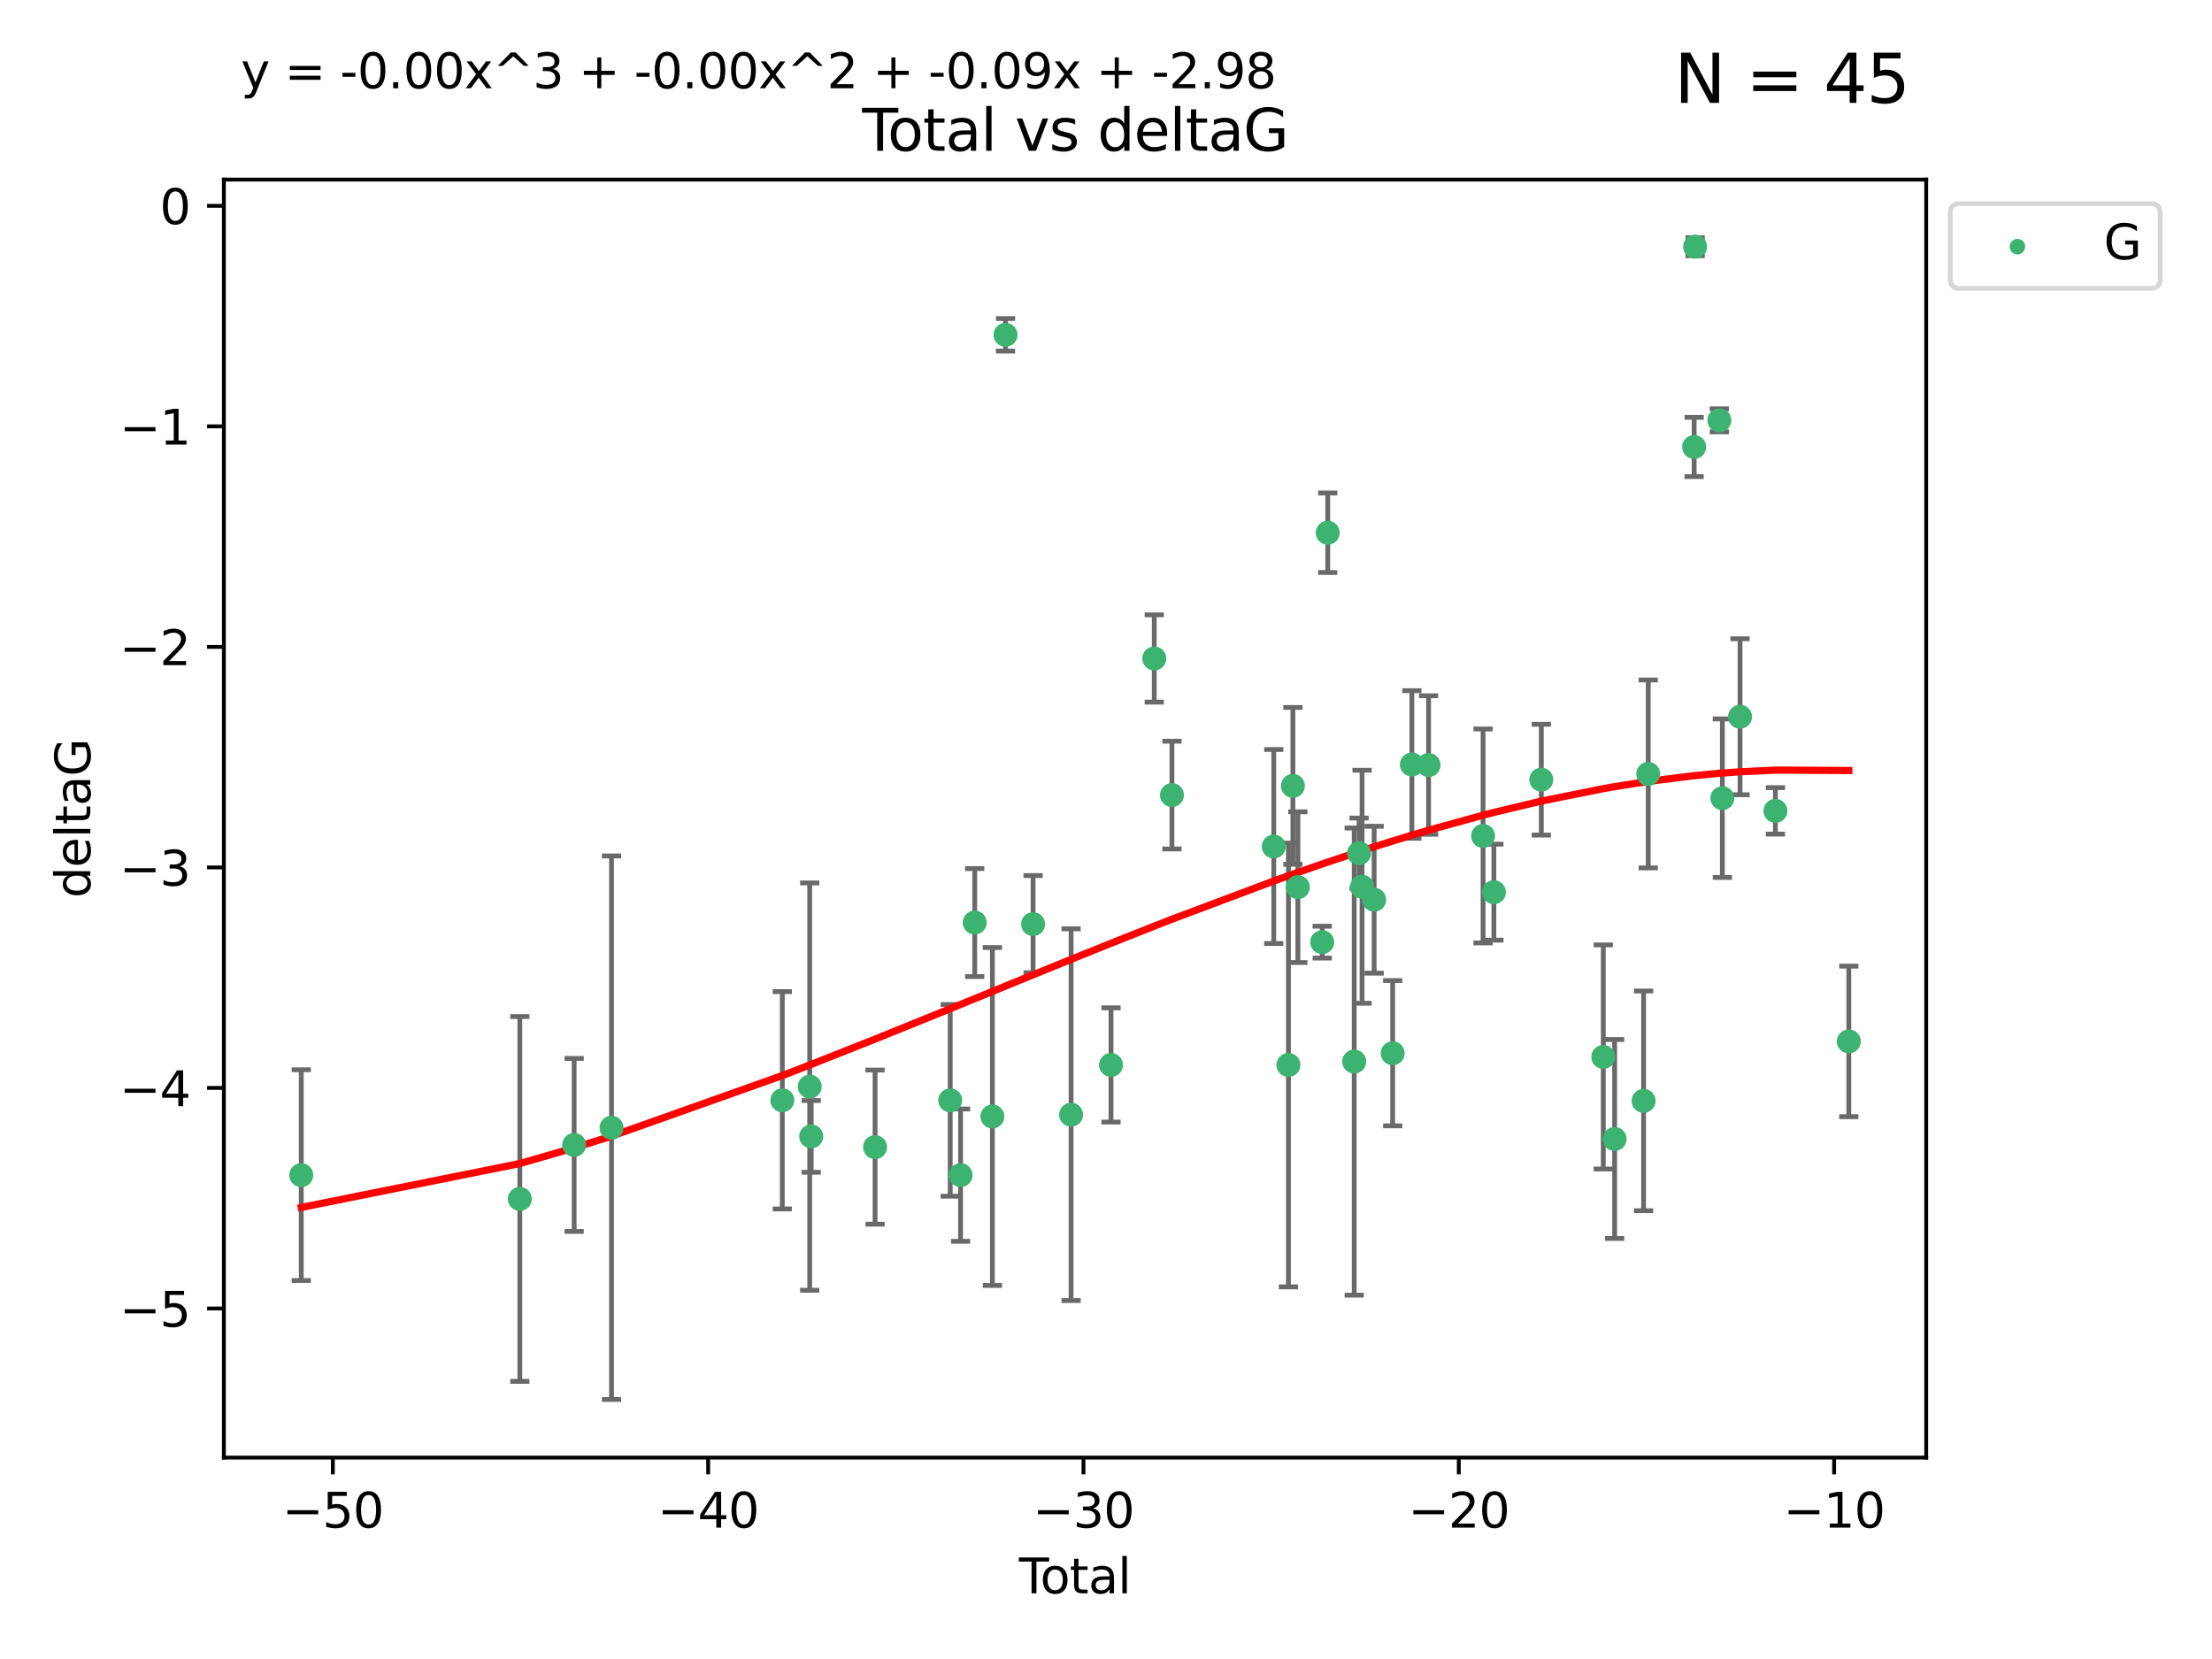 <?xml version="1.0" encoding="utf-8" standalone="no"?>
<!DOCTYPE svg PUBLIC "-//W3C//DTD SVG 1.1//EN"
  "http://www.w3.org/Graphics/SVG/1.1/DTD/svg11.dtd">
<svg xmlns:xlink="http://www.w3.org/1999/xlink" width="460.8pt" height="345.6pt" viewBox="0 0 460.8 345.6" xmlns="http://www.w3.org/2000/svg" version="1.1">
 <defs>
  <style type="text/css">*{stroke-linejoin: round; stroke-linecap: butt}</style>
 </defs>
 <g id="figure_1">
  <g id="patch_1">
   <path d="M 0 345.6 
L 460.8 345.6 
L 460.8 0 
L 0 0 
z
" style="fill: #ffffff"/>
  </g>
  <g id="axes_1">
   <g id="patch_2">
    <path d="M 46.64 303.64 
L 401.26 303.64 
L 401.26 37.411 
L 46.64 37.411 
z
" style="fill: #ffffff"/>
   </g>
   <g id="PathCollection_1">
    <defs>
     <path id="mf704381d11" d="M 0 1.118 
C 0.297 1.118 0.581 1 0.791 0.791 
C 1 0.581 1.118 0.297 1.118 0 
C 1.118 -0.297 1 -0.581 0.791 -0.791 
C 0.581 -1 0.297 -1.118 0 -1.118 
C -0.297 -1.118 -0.581 -1 -0.791 -0.791 
C -1 -0.581 -1.118 -0.297 -1.118 0 
C -1.118 0.297 -1 0.581 -0.791 0.791 
C -0.581 1 -0.297 1.118 0 1.118 
z
" style="stroke: #3cb371"/>
    </defs>
    <g clip-path="url(#pf7a68f2439)">
     <use xlink:href="#mf704381d11" x="62.759" y="244.801" style="fill: #3cb371; stroke: #3cb371"/>
     <use xlink:href="#mf704381d11" x="108.29" y="249.76" style="fill: #3cb371; stroke: #3cb371"/>
     <use xlink:href="#mf704381d11" x="119.607" y="238.51" style="fill: #3cb371; stroke: #3cb371"/>
     <use xlink:href="#mf704381d11" x="127.39" y="234.926" style="fill: #3cb371; stroke: #3cb371"/>
     <use xlink:href="#mf704381d11" x="162.97" y="229.207" style="fill: #3cb371; stroke: #3cb371"/>
     <use xlink:href="#mf704381d11" x="168.679" y="226.36" style="fill: #3cb371; stroke: #3cb371"/>
     <use xlink:href="#mf704381d11" x="168.987" y="236.736" style="fill: #3cb371; stroke: #3cb371"/>
     <use xlink:href="#mf704381d11" x="182.29" y="238.966" style="fill: #3cb371; stroke: #3cb371"/>
     <use xlink:href="#mf704381d11" x="197.948" y="229.226" style="fill: #3cb371; stroke: #3cb371"/>
     <use xlink:href="#mf704381d11" x="200.104" y="244.803" style="fill: #3cb371; stroke: #3cb371"/>
     <use xlink:href="#mf704381d11" x="203.051" y="192.187" style="fill: #3cb371; stroke: #3cb371"/>
     <use xlink:href="#mf704381d11" x="206.735" y="232.587" style="fill: #3cb371; stroke: #3cb371"/>
     <use xlink:href="#mf704381d11" x="209.468" y="69.746" style="fill: #3cb371; stroke: #3cb371"/>
     <use xlink:href="#mf704381d11" x="215.211" y="192.513" style="fill: #3cb371; stroke: #3cb371"/>
     <use xlink:href="#mf704381d11" x="223.131" y="232.207" style="fill: #3cb371; stroke: #3cb371"/>
     <use xlink:href="#mf704381d11" x="231.444" y="221.85" style="fill: #3cb371; stroke: #3cb371"/>
     <use xlink:href="#mf704381d11" x="240.454" y="137.174" style="fill: #3cb371; stroke: #3cb371"/>
     <use xlink:href="#mf704381d11" x="244.141" y="165.628" style="fill: #3cb371; stroke: #3cb371"/>
     <use xlink:href="#mf704381d11" x="265.348" y="176.344" style="fill: #3cb371; stroke: #3cb371"/>
     <use xlink:href="#mf704381d11" x="268.403" y="221.848" style="fill: #3cb371; stroke: #3cb371"/>
     <use xlink:href="#mf704381d11" x="269.336" y="163.712" style="fill: #3cb371; stroke: #3cb371"/>
     <use xlink:href="#mf704381d11" x="270.369" y="184.81" style="fill: #3cb371; stroke: #3cb371"/>
     <use xlink:href="#mf704381d11" x="275.44" y="196.265" style="fill: #3cb371; stroke: #3cb371"/>
     <use xlink:href="#mf704381d11" x="276.591" y="110.983" style="fill: #3cb371; stroke: #3cb371"/>
     <use xlink:href="#mf704381d11" x="282.106" y="221.145" style="fill: #3cb371; stroke: #3cb371"/>
     <use xlink:href="#mf704381d11" x="283.121" y="177.733" style="fill: #3cb371; stroke: #3cb371"/>
     <use xlink:href="#mf704381d11" x="283.742" y="184.723" style="fill: #3cb371; stroke: #3cb371"/>
     <use xlink:href="#mf704381d11" x="286.259" y="187.429" style="fill: #3cb371; stroke: #3cb371"/>
     <use xlink:href="#mf704381d11" x="290.12" y="219.405" style="fill: #3cb371; stroke: #3cb371"/>
     <use xlink:href="#mf704381d11" x="294.119" y="159.258" style="fill: #3cb371; stroke: #3cb371"/>
     <use xlink:href="#mf704381d11" x="297.599" y="159.368" style="fill: #3cb371; stroke: #3cb371"/>
     <use xlink:href="#mf704381d11" x="308.95" y="174.144" style="fill: #3cb371; stroke: #3cb371"/>
     <use xlink:href="#mf704381d11" x="311.205" y="185.859" style="fill: #3cb371; stroke: #3cb371"/>
     <use xlink:href="#mf704381d11" x="321.082" y="162.417" style="fill: #3cb371; stroke: #3cb371"/>
     <use xlink:href="#mf704381d11" x="333.992" y="220.179" style="fill: #3cb371; stroke: #3cb371"/>
     <use xlink:href="#mf704381d11" x="336.36" y="237.271" style="fill: #3cb371; stroke: #3cb371"/>
     <use xlink:href="#mf704381d11" x="342.394" y="229.332" style="fill: #3cb371; stroke: #3cb371"/>
     <use xlink:href="#mf704381d11" x="343.358" y="161.225" style="fill: #3cb371; stroke: #3cb371"/>
     <use xlink:href="#mf704381d11" x="352.922" y="93.109" style="fill: #3cb371; stroke: #3cb371"/>
     <use xlink:href="#mf704381d11" x="353.126" y="51.392" style="fill: #3cb371; stroke: #3cb371"/>
     <use xlink:href="#mf704381d11" x="358.175" y="87.559" style="fill: #3cb371; stroke: #3cb371"/>
     <use xlink:href="#mf704381d11" x="358.799" y="166.276" style="fill: #3cb371; stroke: #3cb371"/>
     <use xlink:href="#mf704381d11" x="362.482" y="149.313" style="fill: #3cb371; stroke: #3cb371"/>
     <use xlink:href="#mf704381d11" x="369.849" y="168.916" style="fill: #3cb371; stroke: #3cb371"/>
     <use xlink:href="#mf704381d11" x="385.141" y="216.946" style="fill: #3cb371; stroke: #3cb371"/>
    </g>
   </g>
   <g id="matplotlib.axis_1">
    <g id="xtick_1">
     <g id="line2d_1">
      <defs>
       <path id="m4175909a0d" d="M 0 0 
L 0 3.5 
" style="stroke: #000000; stroke-width: 0.8"/>
      </defs>
      <g>
       <use xlink:href="#m4175909a0d" x="69.339" y="303.64" style="stroke: #000000; stroke-width: 0.8"/>
      </g>
     </g>
     <g id="text_1">
      <!-- −50 -->
      <g transform="translate(58.787 318.238)scale(0.1 -0.1)">
       <defs>
        <path id="DejaVuSans-2212" d="M 678 2272 
L 4684 2272 
L 4684 1741 
L 678 1741 
L 678 2272 
z
" transform="scale(0.016)"/>
        <path id="DejaVuSans-35" d="M 691 4666 
L 3169 4666 
L 3169 4134 
L 1269 4134 
L 1269 2991 
Q 1406 3038 1543 3061 
Q 1681 3084 1819 3084 
Q 2600 3084 3056 2656 
Q 3513 2228 3513 1497 
Q 3513 744 3044 326 
Q 2575 -91 1722 -91 
Q 1428 -91 1123 -41 
Q 819 9 494 109 
L 494 744 
Q 775 591 1075 516 
Q 1375 441 1709 441 
Q 2250 441 2565 725 
Q 2881 1009 2881 1497 
Q 2881 1984 2565 2268 
Q 2250 2553 1709 2553 
Q 1456 2553 1204 2497 
Q 953 2441 691 2322 
L 691 4666 
z
" transform="scale(0.016)"/>
        <path id="DejaVuSans-30" d="M 2034 4250 
Q 1547 4250 1301 3770 
Q 1056 3291 1056 2328 
Q 1056 1369 1301 889 
Q 1547 409 2034 409 
Q 2525 409 2770 889 
Q 3016 1369 3016 2328 
Q 3016 3291 2770 3770 
Q 2525 4250 2034 4250 
z
M 2034 4750 
Q 2819 4750 3233 4129 
Q 3647 3509 3647 2328 
Q 3647 1150 3233 529 
Q 2819 -91 2034 -91 
Q 1250 -91 836 529 
Q 422 1150 422 2328 
Q 422 3509 836 4129 
Q 1250 4750 2034 4750 
z
" transform="scale(0.016)"/>
       </defs>
       <use xlink:href="#DejaVuSans-2212"/>
       <use xlink:href="#DejaVuSans-35" x="83.789"/>
       <use xlink:href="#DejaVuSans-30" x="147.412"/>
      </g>
     </g>
    </g>
    <g id="xtick_2">
     <g id="line2d_2">
      <g>
       <use xlink:href="#m4175909a0d" x="147.523" y="303.64" style="stroke: #000000; stroke-width: 0.8"/>
      </g>
     </g>
     <g id="text_2">
      <!-- −40 -->
      <g transform="translate(136.971 318.238)scale(0.1 -0.1)">
       <defs>
        <path id="DejaVuSans-34" d="M 2419 4116 
L 825 1625 
L 2419 1625 
L 2419 4116 
z
M 2253 4666 
L 3047 4666 
L 3047 1625 
L 3713 1625 
L 3713 1100 
L 3047 1100 
L 3047 0 
L 2419 0 
L 2419 1100 
L 313 1100 
L 313 1709 
L 2253 4666 
z
" transform="scale(0.016)"/>
       </defs>
       <use xlink:href="#DejaVuSans-2212"/>
       <use xlink:href="#DejaVuSans-34" x="83.789"/>
       <use xlink:href="#DejaVuSans-30" x="147.412"/>
      </g>
     </g>
    </g>
    <g id="xtick_3">
     <g id="line2d_3">
      <g>
       <use xlink:href="#m4175909a0d" x="225.708" y="303.64" style="stroke: #000000; stroke-width: 0.8"/>
      </g>
     </g>
     <g id="text_3">
      <!-- −30 -->
      <g transform="translate(215.155 318.238)scale(0.1 -0.1)">
       <defs>
        <path id="DejaVuSans-33" d="M 2597 2516 
Q 3050 2419 3304 2112 
Q 3559 1806 3559 1356 
Q 3559 666 3084 287 
Q 2609 -91 1734 -91 
Q 1441 -91 1130 -33 
Q 819 25 488 141 
L 488 750 
Q 750 597 1062 519 
Q 1375 441 1716 441 
Q 2309 441 2620 675 
Q 2931 909 2931 1356 
Q 2931 1769 2642 2001 
Q 2353 2234 1838 2234 
L 1294 2234 
L 1294 2753 
L 1863 2753 
Q 2328 2753 2575 2939 
Q 2822 3125 2822 3475 
Q 2822 3834 2567 4026 
Q 2313 4219 1838 4219 
Q 1578 4219 1281 4162 
Q 984 4106 628 3988 
L 628 4550 
Q 988 4650 1302 4700 
Q 1616 4750 1894 4750 
Q 2613 4750 3031 4423 
Q 3450 4097 3450 3541 
Q 3450 3153 3228 2886 
Q 3006 2619 2597 2516 
z
" transform="scale(0.016)"/>
       </defs>
       <use xlink:href="#DejaVuSans-2212"/>
       <use xlink:href="#DejaVuSans-33" x="83.789"/>
       <use xlink:href="#DejaVuSans-30" x="147.412"/>
      </g>
     </g>
    </g>
    <g id="xtick_4">
     <g id="line2d_4">
      <g>
       <use xlink:href="#m4175909a0d" x="303.892" y="303.64" style="stroke: #000000; stroke-width: 0.8"/>
      </g>
     </g>
     <g id="text_4">
      <!-- −20 -->
      <g transform="translate(293.34 318.238)scale(0.1 -0.1)">
       <defs>
        <path id="DejaVuSans-32" d="M 1228 531 
L 3431 531 
L 3431 0 
L 469 0 
L 469 531 
Q 828 903 1448 1529 
Q 2069 2156 2228 2338 
Q 2531 2678 2651 2914 
Q 2772 3150 2772 3378 
Q 2772 3750 2511 3984 
Q 2250 4219 1831 4219 
Q 1534 4219 1204 4116 
Q 875 4013 500 3803 
L 500 4441 
Q 881 4594 1212 4672 
Q 1544 4750 1819 4750 
Q 2544 4750 2975 4387 
Q 3406 4025 3406 3419 
Q 3406 3131 3298 2873 
Q 3191 2616 2906 2266 
Q 2828 2175 2409 1742 
Q 1991 1309 1228 531 
z
" transform="scale(0.016)"/>
       </defs>
       <use xlink:href="#DejaVuSans-2212"/>
       <use xlink:href="#DejaVuSans-32" x="83.789"/>
       <use xlink:href="#DejaVuSans-30" x="147.412"/>
      </g>
     </g>
    </g>
    <g id="xtick_5">
     <g id="line2d_5">
      <g>
       <use xlink:href="#m4175909a0d" x="382.076" y="303.64" style="stroke: #000000; stroke-width: 0.8"/>
      </g>
     </g>
     <g id="text_5">
      <!-- −10 -->
      <g transform="translate(371.524 318.238)scale(0.1 -0.1)">
       <defs>
        <path id="DejaVuSans-31" d="M 794 531 
L 1825 531 
L 1825 4091 
L 703 3866 
L 703 4441 
L 1819 4666 
L 2450 4666 
L 2450 531 
L 3481 531 
L 3481 0 
L 794 0 
L 794 531 
z
" transform="scale(0.016)"/>
       </defs>
       <use xlink:href="#DejaVuSans-2212"/>
       <use xlink:href="#DejaVuSans-31" x="83.789"/>
       <use xlink:href="#DejaVuSans-30" x="147.412"/>
      </g>
     </g>
    </g>
    <g id="text_6">
     <!-- Total -->
     <g transform="translate(212.273 331.917)scale(0.1 -0.1)">
      <defs>
       <path id="DejaVuSans-54" d="M -19 4666 
L 3928 4666 
L 3928 4134 
L 2272 4134 
L 2272 0 
L 1638 0 
L 1638 4134 
L -19 4134 
L -19 4666 
z
" transform="scale(0.016)"/>
       <path id="DejaVuSans-6f" d="M 1959 3097 
Q 1497 3097 1228 2736 
Q 959 2375 959 1747 
Q 959 1119 1226 758 
Q 1494 397 1959 397 
Q 2419 397 2687 759 
Q 2956 1122 2956 1747 
Q 2956 2369 2687 2733 
Q 2419 3097 1959 3097 
z
M 1959 3584 
Q 2709 3584 3137 3096 
Q 3566 2609 3566 1747 
Q 3566 888 3137 398 
Q 2709 -91 1959 -91 
Q 1206 -91 779 398 
Q 353 888 353 1747 
Q 353 2609 779 3096 
Q 1206 3584 1959 3584 
z
" transform="scale(0.016)"/>
       <path id="DejaVuSans-74" d="M 1172 4494 
L 1172 3500 
L 2356 3500 
L 2356 3053 
L 1172 3053 
L 1172 1153 
Q 1172 725 1289 603 
Q 1406 481 1766 481 
L 2356 481 
L 2356 0 
L 1766 0 
Q 1100 0 847 248 
Q 594 497 594 1153 
L 594 3053 
L 172 3053 
L 172 3500 
L 594 3500 
L 594 4494 
L 1172 4494 
z
" transform="scale(0.016)"/>
       <path id="DejaVuSans-61" d="M 2194 1759 
Q 1497 1759 1228 1600 
Q 959 1441 959 1056 
Q 959 750 1161 570 
Q 1363 391 1709 391 
Q 2188 391 2477 730 
Q 2766 1069 2766 1631 
L 2766 1759 
L 2194 1759 
z
M 3341 1997 
L 3341 0 
L 2766 0 
L 2766 531 
Q 2569 213 2275 61 
Q 1981 -91 1556 -91 
Q 1019 -91 701 211 
Q 384 513 384 1019 
Q 384 1609 779 1909 
Q 1175 2209 1959 2209 
L 2766 2209 
L 2766 2266 
Q 2766 2663 2505 2880 
Q 2244 3097 1772 3097 
Q 1472 3097 1187 3025 
Q 903 2953 641 2809 
L 641 3341 
Q 956 3463 1253 3523 
Q 1550 3584 1831 3584 
Q 2591 3584 2966 3190 
Q 3341 2797 3341 1997 
z
" transform="scale(0.016)"/>
       <path id="DejaVuSans-6c" d="M 603 4863 
L 1178 4863 
L 1178 0 
L 603 0 
L 603 4863 
z
" transform="scale(0.016)"/>
      </defs>
      <use xlink:href="#DejaVuSans-54"/>
      <use xlink:href="#DejaVuSans-6f" x="44.084"/>
      <use xlink:href="#DejaVuSans-74" x="105.266"/>
      <use xlink:href="#DejaVuSans-61" x="144.475"/>
      <use xlink:href="#DejaVuSans-6c" x="205.754"/>
     </g>
    </g>
   </g>
   <g id="matplotlib.axis_2">
    <g id="ytick_1">
     <g id="line2d_6">
      <defs>
       <path id="m70543f0f80" d="M 0 0 
L -3.5 0 
" style="stroke: #000000; stroke-width: 0.8"/>
      </defs>
      <g>
       <use xlink:href="#m70543f0f80" x="46.64" y="272.58" style="stroke: #000000; stroke-width: 0.8"/>
      </g>
     </g>
     <g id="text_7">
      <!-- −5 -->
      <g transform="translate(24.898 276.379)scale(0.1 -0.1)">
       <use xlink:href="#DejaVuSans-2212"/>
       <use xlink:href="#DejaVuSans-35" x="83.789"/>
      </g>
     </g>
    </g>
    <g id="ytick_2">
     <g id="line2d_7">
      <g>
       <use xlink:href="#m70543f0f80" x="46.64" y="226.639" style="stroke: #000000; stroke-width: 0.8"/>
      </g>
     </g>
     <g id="text_8">
      <!-- −4 -->
      <g transform="translate(24.898 230.438)scale(0.1 -0.1)">
       <use xlink:href="#DejaVuSans-2212"/>
       <use xlink:href="#DejaVuSans-34" x="83.789"/>
      </g>
     </g>
    </g>
    <g id="ytick_3">
     <g id="line2d_8">
      <g>
       <use xlink:href="#m70543f0f80" x="46.64" y="180.698" style="stroke: #000000; stroke-width: 0.8"/>
      </g>
     </g>
     <g id="text_9">
      <!-- −3 -->
      <g transform="translate(24.898 184.498)scale(0.1 -0.1)">
       <use xlink:href="#DejaVuSans-2212"/>
       <use xlink:href="#DejaVuSans-33" x="83.789"/>
      </g>
     </g>
    </g>
    <g id="ytick_4">
     <g id="line2d_9">
      <g>
       <use xlink:href="#m70543f0f80" x="46.64" y="134.758" style="stroke: #000000; stroke-width: 0.8"/>
      </g>
     </g>
     <g id="text_10">
      <!-- −2 -->
      <g transform="translate(24.898 138.557)scale(0.1 -0.1)">
       <use xlink:href="#DejaVuSans-2212"/>
       <use xlink:href="#DejaVuSans-32" x="83.789"/>
      </g>
     </g>
    </g>
    <g id="ytick_5">
     <g id="line2d_10">
      <g>
       <use xlink:href="#m70543f0f80" x="46.64" y="88.817" style="stroke: #000000; stroke-width: 0.8"/>
      </g>
     </g>
     <g id="text_11">
      <!-- −1 -->
      <g transform="translate(24.898 92.616)scale(0.1 -0.1)">
       <use xlink:href="#DejaVuSans-2212"/>
       <use xlink:href="#DejaVuSans-31" x="83.789"/>
      </g>
     </g>
    </g>
    <g id="ytick_6">
     <g id="line2d_11">
      <g>
       <use xlink:href="#m70543f0f80" x="46.64" y="42.876" style="stroke: #000000; stroke-width: 0.8"/>
      </g>
     </g>
     <g id="text_12">
      <!-- 0 -->
      <g transform="translate(33.278 46.676)scale(0.1 -0.1)">
       <use xlink:href="#DejaVuSans-30"/>
      </g>
     </g>
    </g>
    <g id="text_13">
     <!-- deltaG -->
     <g transform="translate(18.818 187.064)rotate(-90)scale(0.1 -0.1)">
      <defs>
       <path id="DejaVuSans-64" d="M 2906 2969 
L 2906 4863 
L 3481 4863 
L 3481 0 
L 2906 0 
L 2906 525 
Q 2725 213 2448 61 
Q 2172 -91 1784 -91 
Q 1150 -91 751 415 
Q 353 922 353 1747 
Q 353 2572 751 3078 
Q 1150 3584 1784 3584 
Q 2172 3584 2448 3432 
Q 2725 3281 2906 2969 
z
M 947 1747 
Q 947 1113 1208 752 
Q 1469 391 1925 391 
Q 2381 391 2643 752 
Q 2906 1113 2906 1747 
Q 2906 2381 2643 2742 
Q 2381 3103 1925 3103 
Q 1469 3103 1208 2742 
Q 947 2381 947 1747 
z
" transform="scale(0.016)"/>
       <path id="DejaVuSans-65" d="M 3597 1894 
L 3597 1613 
L 953 1613 
Q 991 1019 1311 708 
Q 1631 397 2203 397 
Q 2534 397 2845 478 
Q 3156 559 3463 722 
L 3463 178 
Q 3153 47 2828 -22 
Q 2503 -91 2169 -91 
Q 1331 -91 842 396 
Q 353 884 353 1716 
Q 353 2575 817 3079 
Q 1281 3584 2069 3584 
Q 2775 3584 3186 3129 
Q 3597 2675 3597 1894 
z
M 3022 2063 
Q 3016 2534 2758 2815 
Q 2500 3097 2075 3097 
Q 1594 3097 1305 2825 
Q 1016 2553 972 2059 
L 3022 2063 
z
" transform="scale(0.016)"/>
       <path id="DejaVuSans-47" d="M 3809 666 
L 3809 1919 
L 2778 1919 
L 2778 2438 
L 4434 2438 
L 4434 434 
Q 4069 175 3628 42 
Q 3188 -91 2688 -91 
Q 1594 -91 976 548 
Q 359 1188 359 2328 
Q 359 3472 976 4111 
Q 1594 4750 2688 4750 
Q 3144 4750 3555 4637 
Q 3966 4525 4313 4306 
L 4313 3634 
Q 3963 3931 3569 4081 
Q 3175 4231 2741 4231 
Q 1884 4231 1454 3753 
Q 1025 3275 1025 2328 
Q 1025 1384 1454 906 
Q 1884 428 2741 428 
Q 3075 428 3337 486 
Q 3600 544 3809 666 
z
" transform="scale(0.016)"/>
      </defs>
      <use xlink:href="#DejaVuSans-64"/>
      <use xlink:href="#DejaVuSans-65" x="63.477"/>
      <use xlink:href="#DejaVuSans-6c" x="125"/>
      <use xlink:href="#DejaVuSans-74" x="152.783"/>
      <use xlink:href="#DejaVuSans-61" x="191.992"/>
      <use xlink:href="#DejaVuSans-47" x="253.271"/>
     </g>
    </g>
   </g>
   <g id="LineCollection_1">
    <path d="M 62.759 266.756 
L 62.759 222.846 
" clip-path="url(#pf7a68f2439)" style="fill: none; stroke: #696969"/>
    <path d="M 108.29 287.759 
L 108.29 211.762 
" clip-path="url(#pf7a68f2439)" style="fill: none; stroke: #696969"/>
    <path d="M 119.607 256.53 
L 119.607 220.491 
" clip-path="url(#pf7a68f2439)" style="fill: none; stroke: #696969"/>
    <path d="M 127.39 291.539 
L 127.39 178.313 
" clip-path="url(#pf7a68f2439)" style="fill: none; stroke: #696969"/>
    <path d="M 162.97 251.842 
L 162.97 206.572 
" clip-path="url(#pf7a68f2439)" style="fill: none; stroke: #696969"/>
    <path d="M 168.679 268.784 
L 168.679 183.936 
" clip-path="url(#pf7a68f2439)" style="fill: none; stroke: #696969"/>
    <path d="M 168.987 244.208 
L 168.987 229.264 
" clip-path="url(#pf7a68f2439)" style="fill: none; stroke: #696969"/>
    <path d="M 182.29 255.018 
L 182.29 222.914 
" clip-path="url(#pf7a68f2439)" style="fill: none; stroke: #696969"/>
    <path d="M 197.948 249.192 
L 197.948 209.26 
" clip-path="url(#pf7a68f2439)" style="fill: none; stroke: #696969"/>
    <path d="M 200.104 258.582 
L 200.104 231.024 
" clip-path="url(#pf7a68f2439)" style="fill: none; stroke: #696969"/>
    <path d="M 203.051 203.432 
L 203.051 180.942 
" clip-path="url(#pf7a68f2439)" style="fill: none; stroke: #696969"/>
    <path d="M 206.735 267.782 
L 206.735 197.392 
" clip-path="url(#pf7a68f2439)" style="fill: none; stroke: #696969"/>
    <path d="M 209.468 73.128 
L 209.468 66.364 
" clip-path="url(#pf7a68f2439)" style="fill: none; stroke: #696969"/>
    <path d="M 215.211 202.633 
L 215.211 182.392 
" clip-path="url(#pf7a68f2439)" style="fill: none; stroke: #696969"/>
    <path d="M 223.131 270.925 
L 223.131 193.49 
" clip-path="url(#pf7a68f2439)" style="fill: none; stroke: #696969"/>
    <path d="M 231.444 233.748 
L 231.444 209.952 
" clip-path="url(#pf7a68f2439)" style="fill: none; stroke: #696969"/>
    <path d="M 240.454 146.264 
L 240.454 128.083 
" clip-path="url(#pf7a68f2439)" style="fill: none; stroke: #696969"/>
    <path d="M 244.141 176.852 
L 244.141 154.404 
" clip-path="url(#pf7a68f2439)" style="fill: none; stroke: #696969"/>
    <path d="M 265.348 196.549 
L 265.348 156.139 
" clip-path="url(#pf7a68f2439)" style="fill: none; stroke: #696969"/>
    <path d="M 268.403 268.073 
L 268.403 175.623 
" clip-path="url(#pf7a68f2439)" style="fill: none; stroke: #696969"/>
    <path d="M 269.336 180.044 
L 269.336 147.38 
" clip-path="url(#pf7a68f2439)" style="fill: none; stroke: #696969"/>
    <path d="M 270.369 200.508 
L 270.369 169.113 
" clip-path="url(#pf7a68f2439)" style="fill: none; stroke: #696969"/>
    <path d="M 275.44 199.585 
L 275.44 192.945 
" clip-path="url(#pf7a68f2439)" style="fill: none; stroke: #696969"/>
    <path d="M 276.591 119.265 
L 276.591 102.7 
" clip-path="url(#pf7a68f2439)" style="fill: none; stroke: #696969"/>
    <path d="M 282.106 269.803 
L 282.106 172.488 
" clip-path="url(#pf7a68f2439)" style="fill: none; stroke: #696969"/>
    <path d="M 283.121 185.048 
L 283.121 170.419 
" clip-path="url(#pf7a68f2439)" style="fill: none; stroke: #696969"/>
    <path d="M 283.742 209 
L 283.742 160.447 
" clip-path="url(#pf7a68f2439)" style="fill: none; stroke: #696969"/>
    <path d="M 286.259 202.728 
L 286.259 172.13 
" clip-path="url(#pf7a68f2439)" style="fill: none; stroke: #696969"/>
    <path d="M 290.12 234.537 
L 290.12 204.273 
" clip-path="url(#pf7a68f2439)" style="fill: none; stroke: #696969"/>
    <path d="M 294.119 174.634 
L 294.119 143.881 
" clip-path="url(#pf7a68f2439)" style="fill: none; stroke: #696969"/>
    <path d="M 297.599 173.789 
L 297.599 144.947 
" clip-path="url(#pf7a68f2439)" style="fill: none; stroke: #696969"/>
    <path d="M 308.95 196.426 
L 308.95 151.862 
" clip-path="url(#pf7a68f2439)" style="fill: none; stroke: #696969"/>
    <path d="M 311.205 195.856 
L 311.205 175.863 
" clip-path="url(#pf7a68f2439)" style="fill: none; stroke: #696969"/>
    <path d="M 321.082 173.959 
L 321.082 150.875 
" clip-path="url(#pf7a68f2439)" style="fill: none; stroke: #696969"/>
    <path d="M 333.992 243.521 
L 333.992 196.837 
" clip-path="url(#pf7a68f2439)" style="fill: none; stroke: #696969"/>
    <path d="M 336.36 257.991 
L 336.36 216.551 
" clip-path="url(#pf7a68f2439)" style="fill: none; stroke: #696969"/>
    <path d="M 342.394 252.215 
L 342.394 206.448 
" clip-path="url(#pf7a68f2439)" style="fill: none; stroke: #696969"/>
    <path d="M 343.358 180.799 
L 343.358 141.651 
" clip-path="url(#pf7a68f2439)" style="fill: none; stroke: #696969"/>
    <path d="M 352.922 99.282 
L 352.922 86.936 
" clip-path="url(#pf7a68f2439)" style="fill: none; stroke: #696969"/>
    <path d="M 353.126 53.271 
L 353.126 49.513 
" clip-path="url(#pf7a68f2439)" style="fill: none; stroke: #696969"/>
    <path d="M 358.175 89.96 
L 358.175 85.158 
" clip-path="url(#pf7a68f2439)" style="fill: none; stroke: #696969"/>
    <path d="M 358.799 182.785 
L 358.799 149.766 
" clip-path="url(#pf7a68f2439)" style="fill: none; stroke: #696969"/>
    <path d="M 362.482 165.563 
L 362.482 133.062 
" clip-path="url(#pf7a68f2439)" style="fill: none; stroke: #696969"/>
    <path d="M 369.849 173.755 
L 369.849 164.078 
" clip-path="url(#pf7a68f2439)" style="fill: none; stroke: #696969"/>
    <path d="M 385.141 232.625 
L 385.141 201.266 
" clip-path="url(#pf7a68f2439)" style="fill: none; stroke: #696969"/>
   </g>
   <g id="line2d_12">
    <defs>
     <path id="madc1578fba" d="M 2 0 
L -2 -0 
" style="stroke: #696969"/>
    </defs>
    <g clip-path="url(#pf7a68f2439)">
     <use xlink:href="#madc1578fba" x="62.759" y="266.756" style="fill: #696969; stroke: #696969"/>
     <use xlink:href="#madc1578fba" x="108.29" y="287.759" style="fill: #696969; stroke: #696969"/>
     <use xlink:href="#madc1578fba" x="119.607" y="256.53" style="fill: #696969; stroke: #696969"/>
     <use xlink:href="#madc1578fba" x="127.39" y="291.539" style="fill: #696969; stroke: #696969"/>
     <use xlink:href="#madc1578fba" x="162.97" y="251.842" style="fill: #696969; stroke: #696969"/>
     <use xlink:href="#madc1578fba" x="168.679" y="268.784" style="fill: #696969; stroke: #696969"/>
     <use xlink:href="#madc1578fba" x="168.987" y="244.208" style="fill: #696969; stroke: #696969"/>
     <use xlink:href="#madc1578fba" x="182.29" y="255.018" style="fill: #696969; stroke: #696969"/>
     <use xlink:href="#madc1578fba" x="197.948" y="249.192" style="fill: #696969; stroke: #696969"/>
     <use xlink:href="#madc1578fba" x="200.104" y="258.582" style="fill: #696969; stroke: #696969"/>
     <use xlink:href="#madc1578fba" x="203.051" y="203.432" style="fill: #696969; stroke: #696969"/>
     <use xlink:href="#madc1578fba" x="206.735" y="267.782" style="fill: #696969; stroke: #696969"/>
     <use xlink:href="#madc1578fba" x="209.468" y="73.128" style="fill: #696969; stroke: #696969"/>
     <use xlink:href="#madc1578fba" x="215.211" y="202.633" style="fill: #696969; stroke: #696969"/>
     <use xlink:href="#madc1578fba" x="223.131" y="270.925" style="fill: #696969; stroke: #696969"/>
     <use xlink:href="#madc1578fba" x="231.444" y="233.748" style="fill: #696969; stroke: #696969"/>
     <use xlink:href="#madc1578fba" x="240.454" y="146.264" style="fill: #696969; stroke: #696969"/>
     <use xlink:href="#madc1578fba" x="244.141" y="176.852" style="fill: #696969; stroke: #696969"/>
     <use xlink:href="#madc1578fba" x="265.348" y="196.549" style="fill: #696969; stroke: #696969"/>
     <use xlink:href="#madc1578fba" x="268.403" y="268.073" style="fill: #696969; stroke: #696969"/>
     <use xlink:href="#madc1578fba" x="269.336" y="180.044" style="fill: #696969; stroke: #696969"/>
     <use xlink:href="#madc1578fba" x="270.369" y="200.508" style="fill: #696969; stroke: #696969"/>
     <use xlink:href="#madc1578fba" x="275.44" y="199.585" style="fill: #696969; stroke: #696969"/>
     <use xlink:href="#madc1578fba" x="276.591" y="119.265" style="fill: #696969; stroke: #696969"/>
     <use xlink:href="#madc1578fba" x="282.106" y="269.803" style="fill: #696969; stroke: #696969"/>
     <use xlink:href="#madc1578fba" x="283.121" y="185.048" style="fill: #696969; stroke: #696969"/>
     <use xlink:href="#madc1578fba" x="283.742" y="209" style="fill: #696969; stroke: #696969"/>
     <use xlink:href="#madc1578fba" x="286.259" y="202.728" style="fill: #696969; stroke: #696969"/>
     <use xlink:href="#madc1578fba" x="290.12" y="234.537" style="fill: #696969; stroke: #696969"/>
     <use xlink:href="#madc1578fba" x="294.119" y="174.634" style="fill: #696969; stroke: #696969"/>
     <use xlink:href="#madc1578fba" x="297.599" y="173.789" style="fill: #696969; stroke: #696969"/>
     <use xlink:href="#madc1578fba" x="308.95" y="196.426" style="fill: #696969; stroke: #696969"/>
     <use xlink:href="#madc1578fba" x="311.205" y="195.856" style="fill: #696969; stroke: #696969"/>
     <use xlink:href="#madc1578fba" x="321.082" y="173.959" style="fill: #696969; stroke: #696969"/>
     <use xlink:href="#madc1578fba" x="333.992" y="243.521" style="fill: #696969; stroke: #696969"/>
     <use xlink:href="#madc1578fba" x="336.36" y="257.991" style="fill: #696969; stroke: #696969"/>
     <use xlink:href="#madc1578fba" x="342.394" y="252.215" style="fill: #696969; stroke: #696969"/>
     <use xlink:href="#madc1578fba" x="343.358" y="180.799" style="fill: #696969; stroke: #696969"/>
     <use xlink:href="#madc1578fba" x="352.922" y="99.282" style="fill: #696969; stroke: #696969"/>
     <use xlink:href="#madc1578fba" x="353.126" y="53.271" style="fill: #696969; stroke: #696969"/>
     <use xlink:href="#madc1578fba" x="358.175" y="89.96" style="fill: #696969; stroke: #696969"/>
     <use xlink:href="#madc1578fba" x="358.799" y="182.785" style="fill: #696969; stroke: #696969"/>
     <use xlink:href="#madc1578fba" x="362.482" y="165.563" style="fill: #696969; stroke: #696969"/>
     <use xlink:href="#madc1578fba" x="369.849" y="173.755" style="fill: #696969; stroke: #696969"/>
     <use xlink:href="#madc1578fba" x="385.141" y="232.625" style="fill: #696969; stroke: #696969"/>
    </g>
   </g>
   <g id="line2d_13">
    <g clip-path="url(#pf7a68f2439)">
     <use xlink:href="#madc1578fba" x="62.759" y="222.846" style="fill: #696969; stroke: #696969"/>
     <use xlink:href="#madc1578fba" x="108.29" y="211.762" style="fill: #696969; stroke: #696969"/>
     <use xlink:href="#madc1578fba" x="119.607" y="220.491" style="fill: #696969; stroke: #696969"/>
     <use xlink:href="#madc1578fba" x="127.39" y="178.313" style="fill: #696969; stroke: #696969"/>
     <use xlink:href="#madc1578fba" x="162.97" y="206.572" style="fill: #696969; stroke: #696969"/>
     <use xlink:href="#madc1578fba" x="168.679" y="183.936" style="fill: #696969; stroke: #696969"/>
     <use xlink:href="#madc1578fba" x="168.987" y="229.264" style="fill: #696969; stroke: #696969"/>
     <use xlink:href="#madc1578fba" x="182.29" y="222.914" style="fill: #696969; stroke: #696969"/>
     <use xlink:href="#madc1578fba" x="197.948" y="209.26" style="fill: #696969; stroke: #696969"/>
     <use xlink:href="#madc1578fba" x="200.104" y="231.024" style="fill: #696969; stroke: #696969"/>
     <use xlink:href="#madc1578fba" x="203.051" y="180.942" style="fill: #696969; stroke: #696969"/>
     <use xlink:href="#madc1578fba" x="206.735" y="197.392" style="fill: #696969; stroke: #696969"/>
     <use xlink:href="#madc1578fba" x="209.468" y="66.364" style="fill: #696969; stroke: #696969"/>
     <use xlink:href="#madc1578fba" x="215.211" y="182.392" style="fill: #696969; stroke: #696969"/>
     <use xlink:href="#madc1578fba" x="223.131" y="193.49" style="fill: #696969; stroke: #696969"/>
     <use xlink:href="#madc1578fba" x="231.444" y="209.952" style="fill: #696969; stroke: #696969"/>
     <use xlink:href="#madc1578fba" x="240.454" y="128.083" style="fill: #696969; stroke: #696969"/>
     <use xlink:href="#madc1578fba" x="244.141" y="154.404" style="fill: #696969; stroke: #696969"/>
     <use xlink:href="#madc1578fba" x="265.348" y="156.139" style="fill: #696969; stroke: #696969"/>
     <use xlink:href="#madc1578fba" x="268.403" y="175.623" style="fill: #696969; stroke: #696969"/>
     <use xlink:href="#madc1578fba" x="269.336" y="147.38" style="fill: #696969; stroke: #696969"/>
     <use xlink:href="#madc1578fba" x="270.369" y="169.113" style="fill: #696969; stroke: #696969"/>
     <use xlink:href="#madc1578fba" x="275.44" y="192.945" style="fill: #696969; stroke: #696969"/>
     <use xlink:href="#madc1578fba" x="276.591" y="102.7" style="fill: #696969; stroke: #696969"/>
     <use xlink:href="#madc1578fba" x="282.106" y="172.488" style="fill: #696969; stroke: #696969"/>
     <use xlink:href="#madc1578fba" x="283.121" y="170.419" style="fill: #696969; stroke: #696969"/>
     <use xlink:href="#madc1578fba" x="283.742" y="160.447" style="fill: #696969; stroke: #696969"/>
     <use xlink:href="#madc1578fba" x="286.259" y="172.13" style="fill: #696969; stroke: #696969"/>
     <use xlink:href="#madc1578fba" x="290.12" y="204.273" style="fill: #696969; stroke: #696969"/>
     <use xlink:href="#madc1578fba" x="294.119" y="143.881" style="fill: #696969; stroke: #696969"/>
     <use xlink:href="#madc1578fba" x="297.599" y="144.947" style="fill: #696969; stroke: #696969"/>
     <use xlink:href="#madc1578fba" x="308.95" y="151.862" style="fill: #696969; stroke: #696969"/>
     <use xlink:href="#madc1578fba" x="311.205" y="175.863" style="fill: #696969; stroke: #696969"/>
     <use xlink:href="#madc1578fba" x="321.082" y="150.875" style="fill: #696969; stroke: #696969"/>
     <use xlink:href="#madc1578fba" x="333.992" y="196.837" style="fill: #696969; stroke: #696969"/>
     <use xlink:href="#madc1578fba" x="336.36" y="216.551" style="fill: #696969; stroke: #696969"/>
     <use xlink:href="#madc1578fba" x="342.394" y="206.448" style="fill: #696969; stroke: #696969"/>
     <use xlink:href="#madc1578fba" x="343.358" y="141.651" style="fill: #696969; stroke: #696969"/>
     <use xlink:href="#madc1578fba" x="352.922" y="86.936" style="fill: #696969; stroke: #696969"/>
     <use xlink:href="#madc1578fba" x="353.126" y="49.513" style="fill: #696969; stroke: #696969"/>
     <use xlink:href="#madc1578fba" x="358.175" y="85.158" style="fill: #696969; stroke: #696969"/>
     <use xlink:href="#madc1578fba" x="358.799" y="149.766" style="fill: #696969; stroke: #696969"/>
     <use xlink:href="#madc1578fba" x="362.482" y="133.062" style="fill: #696969; stroke: #696969"/>
     <use xlink:href="#madc1578fba" x="369.849" y="164.078" style="fill: #696969; stroke: #696969"/>
     <use xlink:href="#madc1578fba" x="385.141" y="201.266" style="fill: #696969; stroke: #696969"/>
    </g>
   </g>
   <g id="line2d_14">
    <path d="M 62.759 251.53 
L 108.29 242.385 
L 119.607 239.119 
L 127.39 236.688 
L 162.97 224.058 
L 168.679 221.854 
L 168.987 221.734 
L 182.29 216.47 
L 197.948 210.126 
L 200.104 209.245 
L 203.051 208.041 
L 206.735 206.534 
L 209.468 205.415 
L 215.211 203.069 
L 223.131 199.848 
L 231.444 196.5 
L 240.454 192.927 
L 244.141 191.486 
L 265.348 183.526 
L 268.403 182.434 
L 269.336 182.105 
L 270.369 181.741 
L 275.44 179.985 
L 276.591 179.593 
L 282.106 177.754 
L 283.121 177.422 
L 283.742 177.22 
L 286.259 176.411 
L 290.12 175.198 
L 294.119 173.978 
L 297.599 172.95 
L 308.95 169.817 
L 311.205 169.239 
L 321.082 166.884 
L 333.992 164.289 
L 336.36 163.876 
L 342.394 162.919 
L 343.358 162.779 
L 352.922 161.588 
L 353.126 161.567 
L 358.175 161.094 
L 358.799 161.043 
L 362.482 160.776 
L 369.849 160.425 
L 385.141 160.51 
" clip-path="url(#pf7a68f2439)" style="fill: none; stroke: #ff0000; stroke-width: 1.5; stroke-linecap: square"/>
   </g>
   <g id="line2d_15">
    <defs>
     <path id="m45b9c68c61" d="M 0 2 
C 0.53 2 1.039 1.789 1.414 1.414 
C 1.789 1.039 2 0.53 2 0 
C 2 -0.53 1.789 -1.039 1.414 -1.414 
C 1.039 -1.789 0.53 -2 0 -2 
C -0.53 -2 -1.039 -1.789 -1.414 -1.414 
C -1.789 -1.039 -2 -0.53 -2 0 
C -2 0.53 -1.789 1.039 -1.414 1.414 
C -1.039 1.789 -0.53 2 0 2 
z
" style="stroke: #3cb371"/>
    </defs>
    <g clip-path="url(#pf7a68f2439)">
     <use xlink:href="#m45b9c68c61" x="62.759" y="244.801" style="fill: #3cb371; stroke: #3cb371"/>
     <use xlink:href="#m45b9c68c61" x="108.29" y="249.76" style="fill: #3cb371; stroke: #3cb371"/>
     <use xlink:href="#m45b9c68c61" x="119.607" y="238.51" style="fill: #3cb371; stroke: #3cb371"/>
     <use xlink:href="#m45b9c68c61" x="127.39" y="234.926" style="fill: #3cb371; stroke: #3cb371"/>
     <use xlink:href="#m45b9c68c61" x="162.97" y="229.207" style="fill: #3cb371; stroke: #3cb371"/>
     <use xlink:href="#m45b9c68c61" x="168.679" y="226.36" style="fill: #3cb371; stroke: #3cb371"/>
     <use xlink:href="#m45b9c68c61" x="168.987" y="236.736" style="fill: #3cb371; stroke: #3cb371"/>
     <use xlink:href="#m45b9c68c61" x="182.29" y="238.966" style="fill: #3cb371; stroke: #3cb371"/>
     <use xlink:href="#m45b9c68c61" x="197.948" y="229.226" style="fill: #3cb371; stroke: #3cb371"/>
     <use xlink:href="#m45b9c68c61" x="200.104" y="244.803" style="fill: #3cb371; stroke: #3cb371"/>
     <use xlink:href="#m45b9c68c61" x="203.051" y="192.187" style="fill: #3cb371; stroke: #3cb371"/>
     <use xlink:href="#m45b9c68c61" x="206.735" y="232.587" style="fill: #3cb371; stroke: #3cb371"/>
     <use xlink:href="#m45b9c68c61" x="209.468" y="69.746" style="fill: #3cb371; stroke: #3cb371"/>
     <use xlink:href="#m45b9c68c61" x="215.211" y="192.513" style="fill: #3cb371; stroke: #3cb371"/>
     <use xlink:href="#m45b9c68c61" x="223.131" y="232.207" style="fill: #3cb371; stroke: #3cb371"/>
     <use xlink:href="#m45b9c68c61" x="231.444" y="221.85" style="fill: #3cb371; stroke: #3cb371"/>
     <use xlink:href="#m45b9c68c61" x="240.454" y="137.174" style="fill: #3cb371; stroke: #3cb371"/>
     <use xlink:href="#m45b9c68c61" x="244.141" y="165.628" style="fill: #3cb371; stroke: #3cb371"/>
     <use xlink:href="#m45b9c68c61" x="265.348" y="176.344" style="fill: #3cb371; stroke: #3cb371"/>
     <use xlink:href="#m45b9c68c61" x="268.403" y="221.848" style="fill: #3cb371; stroke: #3cb371"/>
     <use xlink:href="#m45b9c68c61" x="269.336" y="163.712" style="fill: #3cb371; stroke: #3cb371"/>
     <use xlink:href="#m45b9c68c61" x="270.369" y="184.81" style="fill: #3cb371; stroke: #3cb371"/>
     <use xlink:href="#m45b9c68c61" x="275.44" y="196.265" style="fill: #3cb371; stroke: #3cb371"/>
     <use xlink:href="#m45b9c68c61" x="276.591" y="110.983" style="fill: #3cb371; stroke: #3cb371"/>
     <use xlink:href="#m45b9c68c61" x="282.106" y="221.145" style="fill: #3cb371; stroke: #3cb371"/>
     <use xlink:href="#m45b9c68c61" x="283.121" y="177.733" style="fill: #3cb371; stroke: #3cb371"/>
     <use xlink:href="#m45b9c68c61" x="283.742" y="184.723" style="fill: #3cb371; stroke: #3cb371"/>
     <use xlink:href="#m45b9c68c61" x="286.259" y="187.429" style="fill: #3cb371; stroke: #3cb371"/>
     <use xlink:href="#m45b9c68c61" x="290.12" y="219.405" style="fill: #3cb371; stroke: #3cb371"/>
     <use xlink:href="#m45b9c68c61" x="294.119" y="159.258" style="fill: #3cb371; stroke: #3cb371"/>
     <use xlink:href="#m45b9c68c61" x="297.599" y="159.368" style="fill: #3cb371; stroke: #3cb371"/>
     <use xlink:href="#m45b9c68c61" x="308.95" y="174.144" style="fill: #3cb371; stroke: #3cb371"/>
     <use xlink:href="#m45b9c68c61" x="311.205" y="185.859" style="fill: #3cb371; stroke: #3cb371"/>
     <use xlink:href="#m45b9c68c61" x="321.082" y="162.417" style="fill: #3cb371; stroke: #3cb371"/>
     <use xlink:href="#m45b9c68c61" x="333.992" y="220.179" style="fill: #3cb371; stroke: #3cb371"/>
     <use xlink:href="#m45b9c68c61" x="336.36" y="237.271" style="fill: #3cb371; stroke: #3cb371"/>
     <use xlink:href="#m45b9c68c61" x="342.394" y="229.332" style="fill: #3cb371; stroke: #3cb371"/>
     <use xlink:href="#m45b9c68c61" x="343.358" y="161.225" style="fill: #3cb371; stroke: #3cb371"/>
     <use xlink:href="#m45b9c68c61" x="352.922" y="93.109" style="fill: #3cb371; stroke: #3cb371"/>
     <use xlink:href="#m45b9c68c61" x="353.126" y="51.392" style="fill: #3cb371; stroke: #3cb371"/>
     <use xlink:href="#m45b9c68c61" x="358.175" y="87.559" style="fill: #3cb371; stroke: #3cb371"/>
     <use xlink:href="#m45b9c68c61" x="358.799" y="166.276" style="fill: #3cb371; stroke: #3cb371"/>
     <use xlink:href="#m45b9c68c61" x="362.482" y="149.313" style="fill: #3cb371; stroke: #3cb371"/>
     <use xlink:href="#m45b9c68c61" x="369.849" y="168.916" style="fill: #3cb371; stroke: #3cb371"/>
     <use xlink:href="#m45b9c68c61" x="385.141" y="216.946" style="fill: #3cb371; stroke: #3cb371"/>
    </g>
   </g>
   <g id="patch_3">
    <path d="M 46.64 303.64 
L 46.64 37.411 
" style="fill: none; stroke: #000000; stroke-width: 0.8; stroke-linejoin: miter; stroke-linecap: square"/>
   </g>
   <g id="patch_4">
    <path d="M 401.26 303.64 
L 401.26 37.411 
" style="fill: none; stroke: #000000; stroke-width: 0.8; stroke-linejoin: miter; stroke-linecap: square"/>
   </g>
   <g id="patch_5">
    <path d="M 46.64 303.64 
L 401.26 303.64 
" style="fill: none; stroke: #000000; stroke-width: 0.8; stroke-linejoin: miter; stroke-linecap: square"/>
   </g>
   <g id="patch_6">
    <path d="M 46.64 37.411 
L 401.26 37.411 
" style="fill: none; stroke: #000000; stroke-width: 0.8; stroke-linejoin: miter; stroke-linecap: square"/>
   </g>
   <g id="text_14">
    <!-- N = 45 -->
    <g transform="translate(348.795 21.426)scale(0.14 -0.14)">
     <defs>
      <path id="DejaVuSans-4e" d="M 628 4666 
L 1478 4666 
L 3547 763 
L 3547 4666 
L 4159 4666 
L 4159 0 
L 3309 0 
L 1241 3903 
L 1241 0 
L 628 0 
L 628 4666 
z
" transform="scale(0.016)"/>
      <path id="DejaVuSans-20" transform="scale(0.016)"/>
      <path id="DejaVuSans-3d" d="M 678 2906 
L 4684 2906 
L 4684 2381 
L 678 2381 
L 678 2906 
z
M 678 1631 
L 4684 1631 
L 4684 1100 
L 678 1100 
L 678 1631 
z
" transform="scale(0.016)"/>
     </defs>
     <use xlink:href="#DejaVuSans-4e"/>
     <use xlink:href="#DejaVuSans-20" x="74.805"/>
     <use xlink:href="#DejaVuSans-3d" x="106.592"/>
     <use xlink:href="#DejaVuSans-20" x="190.381"/>
     <use xlink:href="#DejaVuSans-34" x="222.168"/>
     <use xlink:href="#DejaVuSans-35" x="285.791"/>
    </g>
   </g>
   <g id="text_15">
    <!-- y = -0.00x^3 + -0.00x^2 + -0.09x + -2.98 -->
    <g transform="translate(50.186 18.387)scale(0.1 -0.1)">
     <defs>
      <path id="DejaVuSans-79" d="M 2059 -325 
Q 1816 -950 1584 -1140 
Q 1353 -1331 966 -1331 
L 506 -1331 
L 506 -850 
L 844 -850 
Q 1081 -850 1212 -737 
Q 1344 -625 1503 -206 
L 1606 56 
L 191 3500 
L 800 3500 
L 1894 763 
L 2988 3500 
L 3597 3500 
L 2059 -325 
z
" transform="scale(0.016)"/>
      <path id="DejaVuSans-2d" d="M 313 2009 
L 1997 2009 
L 1997 1497 
L 313 1497 
L 313 2009 
z
" transform="scale(0.016)"/>
      <path id="DejaVuSans-2e" d="M 684 794 
L 1344 794 
L 1344 0 
L 684 0 
L 684 794 
z
" transform="scale(0.016)"/>
      <path id="DejaVuSans-78" d="M 3513 3500 
L 2247 1797 
L 3578 0 
L 2900 0 
L 1881 1375 
L 863 0 
L 184 0 
L 1544 1831 
L 300 3500 
L 978 3500 
L 1906 2253 
L 2834 3500 
L 3513 3500 
z
" transform="scale(0.016)"/>
      <path id="DejaVuSans-5e" d="M 2988 4666 
L 4684 2925 
L 4056 2925 
L 2681 4159 
L 1306 2925 
L 678 2925 
L 2375 4666 
L 2988 4666 
z
" transform="scale(0.016)"/>
      <path id="DejaVuSans-2b" d="M 2944 4013 
L 2944 2272 
L 4684 2272 
L 4684 1741 
L 2944 1741 
L 2944 0 
L 2419 0 
L 2419 1741 
L 678 1741 
L 678 2272 
L 2419 2272 
L 2419 4013 
L 2944 4013 
z
" transform="scale(0.016)"/>
      <path id="DejaVuSans-39" d="M 703 97 
L 703 672 
Q 941 559 1184 500 
Q 1428 441 1663 441 
Q 2288 441 2617 861 
Q 2947 1281 2994 2138 
Q 2813 1869 2534 1725 
Q 2256 1581 1919 1581 
Q 1219 1581 811 2004 
Q 403 2428 403 3163 
Q 403 3881 828 4315 
Q 1253 4750 1959 4750 
Q 2769 4750 3195 4129 
Q 3622 3509 3622 2328 
Q 3622 1225 3098 567 
Q 2575 -91 1691 -91 
Q 1453 -91 1209 -44 
Q 966 3 703 97 
z
M 1959 2075 
Q 2384 2075 2632 2365 
Q 2881 2656 2881 3163 
Q 2881 3666 2632 3958 
Q 2384 4250 1959 4250 
Q 1534 4250 1286 3958 
Q 1038 3666 1038 3163 
Q 1038 2656 1286 2365 
Q 1534 2075 1959 2075 
z
" transform="scale(0.016)"/>
      <path id="DejaVuSans-38" d="M 2034 2216 
Q 1584 2216 1326 1975 
Q 1069 1734 1069 1313 
Q 1069 891 1326 650 
Q 1584 409 2034 409 
Q 2484 409 2743 651 
Q 3003 894 3003 1313 
Q 3003 1734 2745 1975 
Q 2488 2216 2034 2216 
z
M 1403 2484 
Q 997 2584 770 2862 
Q 544 3141 544 3541 
Q 544 4100 942 4425 
Q 1341 4750 2034 4750 
Q 2731 4750 3128 4425 
Q 3525 4100 3525 3541 
Q 3525 3141 3298 2862 
Q 3072 2584 2669 2484 
Q 3125 2378 3379 2068 
Q 3634 1759 3634 1313 
Q 3634 634 3220 271 
Q 2806 -91 2034 -91 
Q 1263 -91 848 271 
Q 434 634 434 1313 
Q 434 1759 690 2068 
Q 947 2378 1403 2484 
z
M 1172 3481 
Q 1172 3119 1398 2916 
Q 1625 2713 2034 2713 
Q 2441 2713 2670 2916 
Q 2900 3119 2900 3481 
Q 2900 3844 2670 4047 
Q 2441 4250 2034 4250 
Q 1625 4250 1398 4047 
Q 1172 3844 1172 3481 
z
" transform="scale(0.016)"/>
     </defs>
     <use xlink:href="#DejaVuSans-79"/>
     <use xlink:href="#DejaVuSans-20" x="59.18"/>
     <use xlink:href="#DejaVuSans-3d" x="90.967"/>
     <use xlink:href="#DejaVuSans-20" x="174.756"/>
     <use xlink:href="#DejaVuSans-2d" x="206.543"/>
     <use xlink:href="#DejaVuSans-30" x="242.627"/>
     <use xlink:href="#DejaVuSans-2e" x="306.25"/>
     <use xlink:href="#DejaVuSans-30" x="338.037"/>
     <use xlink:href="#DejaVuSans-30" x="401.66"/>
     <use xlink:href="#DejaVuSans-78" x="465.283"/>
     <use xlink:href="#DejaVuSans-5e" x="524.463"/>
     <use xlink:href="#DejaVuSans-33" x="608.252"/>
     <use xlink:href="#DejaVuSans-20" x="671.875"/>
     <use xlink:href="#DejaVuSans-2b" x="703.662"/>
     <use xlink:href="#DejaVuSans-20" x="787.451"/>
     <use xlink:href="#DejaVuSans-2d" x="819.238"/>
     <use xlink:href="#DejaVuSans-30" x="855.322"/>
     <use xlink:href="#DejaVuSans-2e" x="918.945"/>
     <use xlink:href="#DejaVuSans-30" x="950.732"/>
     <use xlink:href="#DejaVuSans-30" x="1014.355"/>
     <use xlink:href="#DejaVuSans-78" x="1077.979"/>
     <use xlink:href="#DejaVuSans-5e" x="1137.158"/>
     <use xlink:href="#DejaVuSans-32" x="1220.947"/>
     <use xlink:href="#DejaVuSans-20" x="1284.57"/>
     <use xlink:href="#DejaVuSans-2b" x="1316.357"/>
     <use xlink:href="#DejaVuSans-20" x="1400.146"/>
     <use xlink:href="#DejaVuSans-2d" x="1431.934"/>
     <use xlink:href="#DejaVuSans-30" x="1468.018"/>
     <use xlink:href="#DejaVuSans-2e" x="1531.641"/>
     <use xlink:href="#DejaVuSans-30" x="1563.428"/>
     <use xlink:href="#DejaVuSans-39" x="1627.051"/>
     <use xlink:href="#DejaVuSans-78" x="1690.674"/>
     <use xlink:href="#DejaVuSans-20" x="1749.854"/>
     <use xlink:href="#DejaVuSans-2b" x="1781.641"/>
     <use xlink:href="#DejaVuSans-20" x="1865.43"/>
     <use xlink:href="#DejaVuSans-2d" x="1897.217"/>
     <use xlink:href="#DejaVuSans-32" x="1933.301"/>
     <use xlink:href="#DejaVuSans-2e" x="1996.924"/>
     <use xlink:href="#DejaVuSans-39" x="2028.711"/>
     <use xlink:href="#DejaVuSans-38" x="2092.334"/>
    </g>
   </g>
   <g id="text_16">
    <!-- Total vs deltaG -->
    <g transform="translate(179.602 31.411)scale(0.12 -0.12)">
     <defs>
      <path id="DejaVuSans-76" d="M 191 3500 
L 800 3500 
L 1894 563 
L 2988 3500 
L 3597 3500 
L 2284 0 
L 1503 0 
L 191 3500 
z
" transform="scale(0.016)"/>
      <path id="DejaVuSans-73" d="M 2834 3397 
L 2834 2853 
Q 2591 2978 2328 3040 
Q 2066 3103 1784 3103 
Q 1356 3103 1142 2972 
Q 928 2841 928 2578 
Q 928 2378 1081 2264 
Q 1234 2150 1697 2047 
L 1894 2003 
Q 2506 1872 2764 1633 
Q 3022 1394 3022 966 
Q 3022 478 2636 193 
Q 2250 -91 1575 -91 
Q 1294 -91 989 -36 
Q 684 19 347 128 
L 347 722 
Q 666 556 975 473 
Q 1284 391 1588 391 
Q 1994 391 2212 530 
Q 2431 669 2431 922 
Q 2431 1156 2273 1281 
Q 2116 1406 1581 1522 
L 1381 1569 
Q 847 1681 609 1914 
Q 372 2147 372 2553 
Q 372 3047 722 3315 
Q 1072 3584 1716 3584 
Q 2034 3584 2315 3537 
Q 2597 3491 2834 3397 
z
" transform="scale(0.016)"/>
     </defs>
     <use xlink:href="#DejaVuSans-54"/>
     <use xlink:href="#DejaVuSans-6f" x="44.084"/>
     <use xlink:href="#DejaVuSans-74" x="105.266"/>
     <use xlink:href="#DejaVuSans-61" x="144.475"/>
     <use xlink:href="#DejaVuSans-6c" x="205.754"/>
     <use xlink:href="#DejaVuSans-20" x="233.537"/>
     <use xlink:href="#DejaVuSans-76" x="265.324"/>
     <use xlink:href="#DejaVuSans-73" x="324.504"/>
     <use xlink:href="#DejaVuSans-20" x="376.604"/>
     <use xlink:href="#DejaVuSans-64" x="408.391"/>
     <use xlink:href="#DejaVuSans-65" x="471.867"/>
     <use xlink:href="#DejaVuSans-6c" x="533.391"/>
     <use xlink:href="#DejaVuSans-74" x="561.174"/>
     <use xlink:href="#DejaVuSans-61" x="600.383"/>
     <use xlink:href="#DejaVuSans-47" x="661.662"/>
    </g>
   </g>
   <g id="legend_1">
    <g id="patch_7">
     <path d="M 408.26 60.089 
L 448.008 60.089 
Q 450.008 60.089 450.008 58.089 
L 450.008 44.411 
Q 450.008 42.411 448.008 42.411 
L 408.26 42.411 
Q 406.26 42.411 406.26 44.411 
L 406.26 58.089 
Q 406.26 60.089 408.26 60.089 
z
" style="fill: #ffffff; opacity: 0.8; stroke: #cccccc; stroke-linejoin: miter"/>
    </g>
    <g id="PathCollection_2">
     <g>
      <use xlink:href="#mf704381d11" x="420.26" y="51.385" style="fill: #3cb371; stroke: #3cb371"/>
     </g>
    </g>
    <g id="text_17">
     <!-- G -->
     <g transform="translate(438.26 54.01)scale(0.1 -0.1)">
      <use xlink:href="#DejaVuSans-47"/>
     </g>
    </g>
   </g>
  </g>
 </g>
 <defs>
  <clipPath id="pf7a68f2439">
   <rect x="46.64" y="37.411" width="354.62" height="266.229"/>
  </clipPath>
 </defs>
</svg>
